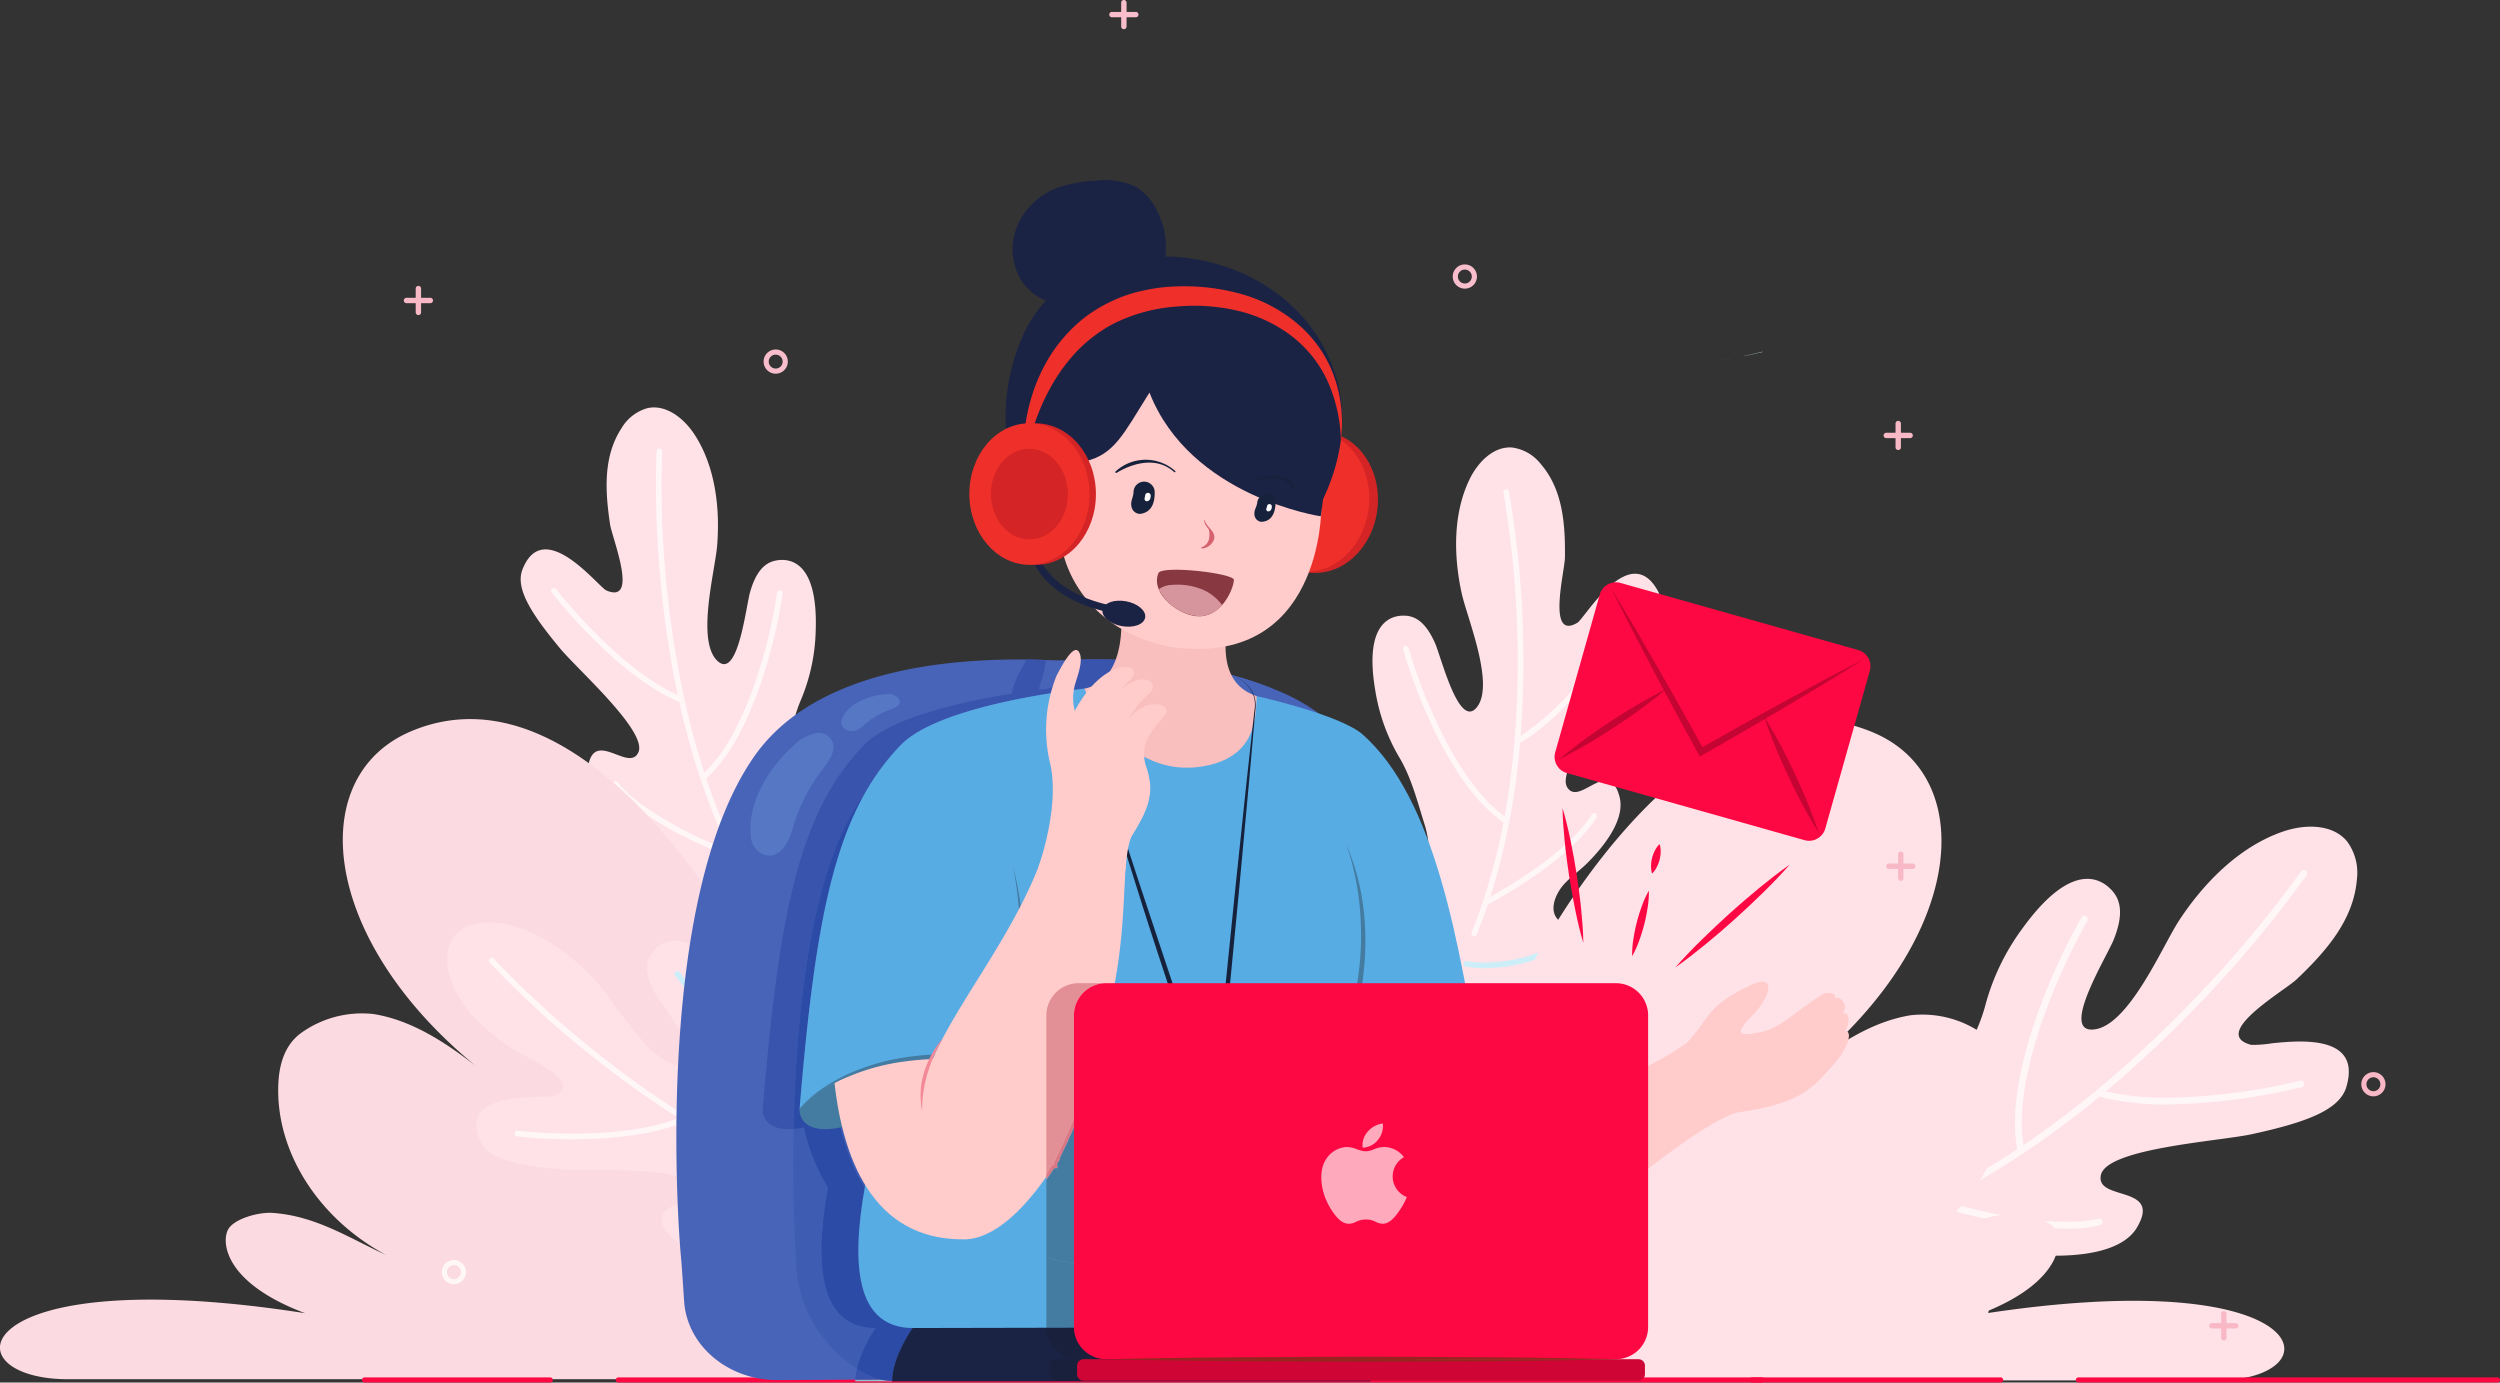 <svg xmlns="http://www.w3.org/2000/svg" width="335.637" height="185.615" viewBox="0 0 335.637 185.615">
  <rect x="0" y="0" width="335.637" height="185.615" fill="#333333" stroke="none"/>
  <g id="get_quote_image" transform="translate(0 0)">
    <g id="g12">
      <g id="g126" transform="translate(0 0)">
        <g id="Group_30940" data-name="Group 30940">
          <path id="path136" d="M483.077-243.555c3.353-2.343,6.827-4.819,8.756-8.426,1.788-3.342,3.99-6.933,4.938-10.6a30.686,30.686,0,0,1,4.907-10.183c6.946-9.649,10.921-6.552,12.2-5.04,1.258,1.485,1.263,3.559.135,6.411-.906,2.294-7.073,12.2-2.945,12.126,4.776-.082,9.445-11.191,11.672-14.6,3.331-5.1,8.145-10,14.022-12,2.9-.983,6.553-1.036,8.533,1.3a7.075,7.075,0,0,1,1.339,5.181c-.452,5.5-4.277,9.751-8.09,13.379-1.594,1.517-11.727,7.331-6.086,8.794a15.794,15.794,0,0,0,2.778-.212c4.384-.467,12.021-.935,9.98,5.885-.947,3.163-5.65,4.782-12.664,6.313-4.381.958-19.448,1.873-20.274,5.468s8.318,1.261,4.813,7.1c-1.964,3.27-7.605,3.784-11.263,3.746-1.741-.017-3.473-.381-5.21-.286-2.062.113-5.028,1.271-4.612,3.839.182,1.122,1.083,2.034,1.227,3.162a3.231,3.231,0,0,1-1.5,2.929,7.492,7.492,0,0,1-3.255,1.076c-7.326,1.029-14.82-1.552-20.9-5.769s-10.917-9.969-15.357-15.885l26.853-3.7" transform="translate(-230.216 397.493)" fill="#fee2e8"/>
          <path id="path138" d="M533.044-233.572q.482-.781.9-1.585,2.106-1.259,4.135-2.605.028.151.058.3a.455.455,0,0,0,.445.364.456.456,0,0,0,.091-.009.455.455,0,0,0,.355-.537c-.045-.22-.086-.445-.122-.671,3.446-2.325,6.713-4.8,9.776-7.333a.449.449,0,0,0-.121.2.455.455,0,0,0,.314.561l.232.064a119.183,119.183,0,0,1-16.066,11.248m16.93-11.966q-.431-.1-.85-.222a.45.45,0,0,0-.124-.017.456.456,0,0,0-.262.083c3.74-3.093,7.174-6.262,10.251-9.32a160.355,160.355,0,0,0,16.91-19.658c.173-.244.259-.37.259-.37a.455.455,0,0,1,.376-.2.454.454,0,0,1,.257.079.455.455,0,0,1,.117.632A154.745,154.745,0,0,1,561.5-256.251a156.551,156.551,0,0,1-11.522,10.714" transform="translate(-267.256 392.06)" fill="#fff6f8"/>
          <path id="path140" d="M572.668-217.475a35.567,35.567,0,0,1-9.125-1.04l-.232-.064a.455.455,0,0,1-.314-.561.449.449,0,0,1,.121-.2.584.584,0,0,1,.055-.045.456.456,0,0,1,.262-.083.449.449,0,0,1,.124.017q.419.118.85.222a35.942,35.942,0,0,0,8.261.848h.008a81.813,81.813,0,0,0,17.408-2.187c.26-.062.394-.1.394-.1a.467.467,0,0,1,.114-.014.454.454,0,0,1,.44.342.453.453,0,0,1-.327.553,82.85,82.85,0,0,1-18.037,2.314" transform="translate(-281.69 365.755)" fill="#fff6f8"/>
          <path id="path142" d="M542.99-231.4a.455.455,0,0,1-.445-.364q-.03-.149-.058-.3a19.64,19.64,0,0,1-.3-3.554c0-5,1.545-10.682,3.426-15.726a84.158,84.158,0,0,1,5.5-11.852h0a.453.453,0,0,1,.394-.228.458.458,0,0,1,.227.061.455.455,0,0,1,.167.621,83.335,83.335,0,0,0-5.431,11.716c-1.861,4.984-3.37,10.592-3.368,15.408a19.213,19.213,0,0,0,.221,3c.036.226.077.451.121.671a.455.455,0,0,1-.355.537.455.455,0,0,1-.091.009" transform="translate(-271.663 386.365)" fill="#fff6f8"/>
          <path id="path144" d="M541.635-185.149c-.467,0-.973-.01-1.516-.034a4.281,4.281,0,0,0-1.4-1c1.1.086,2.075.12,2.918.12a16.974,16.974,0,0,0,4.349-.418l.008,0h0a.46.46,0,0,1,.135-.021.455.455,0,0,1,.434.32.455.455,0,0,1-.3.57,17.185,17.185,0,0,1-4.627.463m-10.9-1.339q-1.8-.394-3.83-.938.347-.376.678-.76c2,.527,3.814.931,5.464,1.239a20.459,20.459,0,0,0-2.312.459" transform="translate(-264.297 350.087)" fill="#fff6f8"/>
          <path id="path146" d="M376.522-324.033c.557-3.353,1.1-6.854.084-10.1-.945-3-1.8-6.4-3.427-9.094a25.512,25.512,0,0,1-3.195-8.831c-1.694-9.733,2.455-10.294,4.1-10.175,1.613.116,2.847,1.318,3.885,3.646.836,1.872,3.133,11.287,5.489,8.8,2.727-2.885-1.157-12.113-1.887-15.416-1.092-4.942-1.208-10.65,1.024-15.3,1.1-2.292,3.193-4.493,5.728-4.315a5.88,5.88,0,0,1,3.855,2.216c3,3.463,3.3,8.205,3.244,12.578-.026,1.828-2.461,11.224,1.685,8.725.99-.6,7.011-11.095,10.783-4.279,1.328,2.4-.444,6.134-3.61,11.19-1.977,3.157-10.189,12.636-8.535,15.217.717,1.117,1.86.477,3.042-.162,1.547-.837,3.16-1.675,3.97,1.428.8,3.066-2.171,6.715-4.32,8.866-1.022,1.023-2.245,1.84-3.2,2.927-1.131,1.29-2.167,3.724-.4,4.969.773.543,1.837.539,2.591,1.108a2.687,2.687,0,0,1,.869,2.593,6.233,6.233,0,0,1-1.253,2.559c-3.646,4.948-9.533,7.9-15.569,9.057s-12.264.689-18.358-.112l13.407-18.1" transform="translate(-185.323 444.898)" fill="#fee2e8"/>
          <path id="path148" d="M401.617-313.98a.385.385,0,0,1-.142-.028.378.378,0,0,1-.207-.493q.824-2.025,1.517-4.1a.379.379,0,0,0,.032.284.378.378,0,0,0,.332.2.369.369,0,0,0,.18-.046l.13-.071q-.685,2.028-1.492,4.018a.377.377,0,0,1-.35.235m1.179-4.651a82.5,82.5,0,0,0,2.76-10.639c.07.048.142.095.213.14a.375.375,0,0,0,.2.061.379.379,0,0,0,.318-.173.377.377,0,0,0-.112-.522c-.157-.1-.314-.208-.469-.318.622-3.4,1.049-6.779,1.326-10.068a.381.381,0,0,0,.05.19.378.378,0,0,0,.328.19.379.379,0,0,0,.188-.05l.173-.1a94.165,94.165,0,0,1-3.968,20.633q-.411.23-.839.463a.375.375,0,0,0-.171.195m4.244-21.578c.305-3.635.427-7.156.427-10.464a134.187,134.187,0,0,0-1.838-22.434c-.052-.291-.081-.438-.081-.439a.378.378,0,0,1,.3-.444.371.371,0,0,1,.073-.007.378.378,0,0,1,.37.305,131.541,131.541,0,0,1,1.934,23.019c0,3.112-.107,6.414-.372,9.822q-.311.2-.625.376a.378.378,0,0,0-.185.266" transform="translate(-203.705 439.677)" fill="#fff6f8"/>
          <path id="path150" d="M412.811-324.275a.377.377,0,0,1-.328-.19.38.38,0,0,1-.05-.19.42.42,0,0,1,0-.059.378.378,0,0,1,.185-.267q.314-.18.625-.376a38,38,0,0,0,8.722-8.289,72.992,72.992,0,0,0,5.261-7.5c.206-.34.313-.527.314-.527a.377.377,0,0,1,.327-.189.374.374,0,0,1,.189.05.378.378,0,0,1,.139.516,70.882,70.882,0,0,1-4.553,6.731c-2.742,3.6-6.455,7.77-10.476,10.138l-.173.1a.38.38,0,0,1-.188.05" transform="translate(-209.102 424.183)" fill="#fff6f8"/>
          <path id="path152" d="M397.43-309.48a.375.375,0,0,1-.2-.061c-.071-.046-.142-.093-.213-.14-3.579-2.414-6.55-6.9-8.839-11.425a70.218,70.218,0,0,1-4.64-11.785h0a.378.378,0,0,1,.262-.466.374.374,0,0,1,.1-.014.378.378,0,0,1,.364.276,69.554,69.554,0,0,0,4.587,11.647c2.193,4.348,5.046,8.634,8.317,10.954.155.11.312.216.47.318a.377.377,0,0,1,.112.522.379.379,0,0,1-.318.173" transform="translate(-195.161 420.088)" fill="#fff6f8"/>
          <path id="path154" d="M404.574-277.635a.378.378,0,0,1-.332-.2.379.379,0,0,1-.032-.284.349.349,0,0,1,.012-.034.376.376,0,0,1,.171-.195q.428-.233.839-.463c10.83-6.054,13.467-10.79,13.59-11.019l0-.008h0a.376.376,0,0,1,.336-.206.384.384,0,0,1,.172.041.379.379,0,0,1,.164.509c-.038.076-2.716,5.24-14.615,11.738l-.13.071a.369.369,0,0,1-.18.046" transform="translate(-205.13 399.197)" fill="#fff6f8"/>
          <path id="path156" d="M402.117-251.792a17.951,17.951,0,0,1-2.613-.189.378.378,0,0,1-.319-.429.378.378,0,0,1,.374-.323.377.377,0,0,1,.055,0,17.175,17.175,0,0,0,2.5.181h.012a20.9,20.9,0,0,0,7.181-1.352q-.282.505-.545.993a21.385,21.385,0,0,1-6.647,1.114" transform="translate(-202.712 381.771)" fill="#cceef9"/>
          <path id="path158" d="M398.711-274.032c1.35-6.3,24.272-48.908,48.981-38.4,14.676,6.243,12.037,29.232-10.888,46.6,4.5-3.584,9.7-7.649,15.836-8.653a14.01,14.01,0,0,1,9.86,2.6c2.211,1.681,2.861,4.337,2.963,6.814.371,9.007-5.331,18.026-14.5,22.94,5.07-2.334,9.464-5.255,15.251-5.664,1.88-.133,5.068.754,5.937,2.133.948,1.5.882,7.128-10.281,11.331,45.5-7.108,48.152,8.867,31.8,8.867H385.582l13.13-48.573" transform="translate(-196.155 410.792)" fill="#fee2e8"/>
          <path id="path160" d="M191.637-336.45c-1-3.249-2.009-6.645-1.431-9.994.536-3.1.928-6.581,2.183-9.47a25.5,25.5,0,0,0,1.988-9.179c.38-9.871-3.806-9.873-5.417-9.537-1.583.331-2.646,1.687-3.365,4.132-.578,1.966-1.6,11.605-4.266,9.449-3.088-2.5-.469-12.158-.187-15.53.423-5.043-.224-10.715-3.056-15.025-1.4-2.124-3.764-4.026-6.252-3.511a5.876,5.876,0,0,0-3.525,2.71c-2.513,3.833-2.18,8.573-1.536,12.9.269,1.808,3.937,10.795-.506,8.87-1.061-.459-8.428-10.06-11.257-2.8-1,2.556,1.258,6.019,5.071,10.608,2.381,2.865,11.783,11.165,10.489,13.942-.559,1.2-1.772.724-3.025.249-1.648-.625-3.366-1.25-3.756,1.941-.384,3.146,3.049,6.365,5.465,8.21,1.15.878,2.47,1.524,3.559,2.475,1.293,1.128,2.645,3.4,1.06,4.871-.693.642-1.748.78-2.419,1.444a2.686,2.686,0,0,0-.515,2.685,6.216,6.216,0,0,0,1.584,2.37c4.274,4.418,10.5,6.556,16.638,6.9s12.246-.953,18.178-2.561l-15.7-16.146" transform="translate(-84.869 449.9)" fill="#fee2e8"/>
          <path id="path162" d="M198.257-333.708a97.673,97.673,0,0,1-5.286-16.8l.185.077a.374.374,0,0,0,.143.028.378.378,0,0,0,.349-.235.374.374,0,0,0,.023-.206c.714,3.226,1.589,6.524,2.66,9.811q-.209.2-.423.377a.378.378,0,0,0-.042.533.377.377,0,0,0,.288.133.377.377,0,0,0,.245-.09l.191-.167c.619,1.847,1.3,3.69,2.053,5.513-.132.34-.26.682-.387,1.029m-4.594-17.174a.377.377,0,0,0-.222-.251q-.335-.137-.67-.289a138.692,138.692,0,0,1-2.934-28.231c0-2.856.1-4.518.1-4.525a.377.377,0,0,1,.376-.355h.023a.378.378,0,0,1,.354.4s-.006.1-.015.3-.022.492-.035.875c-.026.766-.05,1.888-.05,3.307a137.448,137.448,0,0,0,3.071,28.77" transform="translate(-101.775 444.757)" fill="#fff6f8"/>
          <path id="path164" d="M180.181-332.992a.374.374,0,0,1-.143-.028l-.185-.077c-4.3-1.811-8.536-5.448-11.734-8.651a70.614,70.614,0,0,1-5.41-6.063.377.377,0,0,1,.068-.53.374.374,0,0,1,.231-.079.375.375,0,0,1,.3.147s.132.171.382.48.619.758,1.087,1.306c.936,1.1,2.275,2.6,3.878,4.2,3.033,3.044,7.026,6.468,11,8.272q.336.152.67.289a.377.377,0,0,1,.222.251c0,.012.006.023.008.036a.373.373,0,0,1-.023.206.378.378,0,0,1-.349.235" transform="translate(-88.657 427.345)" fill="#fff6f8"/>
          <path id="path166" d="M201.683-322.252a.377.377,0,0,1-.288-.133.378.378,0,0,1,.042-.533q.213-.181.423-.377c2.932-2.736,5.188-7.364,6.782-11.965a69.492,69.492,0,0,0,2.992-12.155h0a.377.377,0,0,1,.374-.325.346.346,0,0,1,.053,0,.378.378,0,0,1,.322.427,70.261,70.261,0,0,1-3.026,12.3c-1.665,4.785-4.012,9.633-7.236,12.5l-.191.167a.377.377,0,0,1-.245.09" transform="translate(-107.304 427.017)" fill="#fff6f8"/>
          <path id="path168" d="M191.911-289.171a52.164,52.164,0,0,1-8.673-4.614,62.209,62.209,0,0,0-4.5-4.326.381.381,0,0,1,.1-.1.375.375,0,0,1,.215-.067.377.377,0,0,1,.311.162l.006.008.026.035c.024.032.063.081.117.146.108.131.28.328.526.581a20.688,20.688,0,0,0,2.478,2.123,47.832,47.832,0,0,0,9.629,5.33c-.077.24-.153.483-.229.724" transform="translate(-96.421 403.17)" fill="#fff6f8"/>
          <path id="path170" d="M123.9-274.34c-1.349-6.3-24.271-48.907-48.98-38.4-14.677,6.243-12.038,29.232,10.888,46.6-4.5-3.586-9.7-7.649-15.836-8.654a14.007,14.007,0,0,0-9.861,2.605c-2.21,1.681-2.861,4.336-2.963,6.813-.371,9.008,5.331,18.026,14.5,22.94-5.07-2.333-9.464-5.255-15.251-5.664-1.88-.134-5.067.753-5.938,2.132-.947,1.5-.881,7.129,10.281,11.332-45.5-7.108-48.152,8.865-31.8,8.865H137.028L123.9-274.34" transform="translate(-19.781 410.94)" fill="#fcdae1"/>
          <path id="path172" d="M192.23-232.62c-3.02-1.559-6.154-3.213-8.142-5.97-1.841-2.553-4.053-5.267-5.239-8.184a25.48,25.48,0,0,0-5.167-7.842c-6.787-7.177-9.718-4.188-10.605-2.8-.871,1.362-.646,3.07.6,5.294,1,1.789,7.174,9.262,3.768,9.66-3.943.461-9.017-8.171-11.227-10.732-3.308-3.83-7.814-7.336-12.874-8.328-2.495-.489-5.51-.128-6.883,2.011a5.883,5.883,0,0,0-.53,4.415c.98,4.476,4.6,7.556,8.143,10.121,1.48,1.074,10.467,4.739,5.984,6.568-1.071.437-13.085-1.016-9.878,6.083,1.13,2.5,5.181,3.312,11.127,3.8,3.713.3,16.221-.61,17.3,2.259s-6.71,1.959-3.179,6.378c1.979,2.475,6.681,2.274,9.69,1.839,1.431-.207,2.817-.7,4.259-.813,1.71-.134,4.281.491,4.222,2.651-.026.944-.666,1.8-.661,2.739a2.686,2.686,0,0,0,1.558,2.247,6.226,6.226,0,0,0,2.8.525c6.147.037,12.032-2.917,16.57-7.062s7.886-9.417,10.888-14.781l-22.522-.076" transform="translate(-75.69 385.54)" fill="#fee2e8"/>
          <path id="path174" d="M171.725-231.183c-3.8-2.415-7.275-4.933-10.357-7.346a128.688,128.688,0,0,1-14.715-13.344.378.378,0,0,1,.027-.534.375.375,0,0,1,.253-.1.378.378,0,0,1,.28.124s.085.094.255.276.423.45.755.795c.664.689,1.645,1.683,2.908,2.9a141.262,141.262,0,0,0,10.7,9.287c2.958,2.318,6.285,4.731,9.9,7.054q-.008.447-.014.888" transform="translate(-80.906 381.098)" fill="#fff6f8"/>
          <path id="path176" d="M160.975-208a69.975,69.975,0,0,1-7.452-.379.379.379,0,0,1-.331-.42.379.379,0,0,1,.375-.333l.045,0s.193.023.554.058.886.082,1.544.129c1.315.093,3.158.187,5.265.187h.037c4.3,0,9.686-.4,13.908-1.955q0,.406-.008.805c-4.342,1.533-9.675,1.9-13.937,1.906" transform="translate(-84.105 360.947)" fill="#fff6f8"/>
          <path id="path178" d="M195.952-246.838c-.443-.628-.846-1.174-1.193-1.623h0a.377.377,0,0,1,.069-.53.374.374,0,0,1,.23-.079.377.377,0,0,1,.3.147c.22.286.463.61.723.967-.044.372-.087.746-.128,1.117" transform="translate(-104.11 379.442)" fill="#cceef9"/>
          <path id="path242" d="M471.921-409.053l-.014-.01.009-.013,2.474-.573h0l.024.016-.015.025-2.479.556" transform="translate(-237.778 456.867)" fill="#d9f3fb"/>
          <path id="path244" d="M465.856-407.715l1.262-.172h0l0,0,0,.006-1.263.162" transform="translate(-234.861 456.018)" fill="#d9f3fb"/>
          <path id="path252" d="M558.3-143.033h56.26a.345.345,0,0,0,.345-.345.345.345,0,0,0-.345-.345H558.3a.345.345,0,0,0-.345.345.345.345,0,0,0,.345.345" transform="translate(-279.265 328.648)" fill="#fe0843"/>
          <path id="path254" d="M473.716-143.033h33.362a.345.345,0,0,0,.345-.345.345.345,0,0,0-.345-.345H473.716a.345.345,0,0,0-.345.345.345.345,0,0,0,.345.345" transform="translate(-238.484 328.648)" fill="#fe0843"/>
          <path id="path256" d="M179.759-143.033H333.315a.345.345,0,0,0,.345-.345.345.345,0,0,0-.345-.345H179.759a.345.345,0,0,0-.345.345.345.345,0,0,0,.345.345" transform="translate(-96.75 328.648)" fill="#fe0843"/>
          <path id="path258" d="M113.962-143.033H138.9a.345.345,0,0,0,.345-.345.345.345,0,0,0-.345-.345H113.962a.345.345,0,0,0-.345.345.345.345,0,0,0,.345.345" transform="translate(-65.025 328.648)" fill="#fe0843"/>
          <path id="path260" d="M310.93-499.234h-1.237v-1.237a.361.361,0,0,0-.362-.361.361.361,0,0,0-.362.361v1.237h-1.237a.362.362,0,0,0-.362.362.362.362,0,0,0,.362.362h1.237v1.237a.362.362,0,0,0,.362.362.362.362,0,0,0,.362-.362v-1.237h1.237a.362.362,0,0,0,.362-.362.362.362,0,0,0-.362-.362" transform="translate(-158.445 500.832)" fill="#f8becc"/>
          <path id="path262" d="M512.346-278.441h-1.237v-1.237a.361.361,0,0,0-.361-.362.362.362,0,0,0-.362.362v1.237h-1.237a.362.362,0,0,0-.362.363.361.361,0,0,0,.362.361h1.237v1.237a.362.362,0,0,0,.362.361.361.361,0,0,0,.361-.361v-1.237h1.237a.362.362,0,0,0,.362-.361.363.363,0,0,0-.362-.363" transform="translate(-255.56 394.375)" fill="#f9b8c6"/>
          <path id="path264" d="M596.1-159.3H594.86v-1.237a.362.362,0,0,0-.362-.362.362.362,0,0,0-.362.362v1.237H592.9a.362.362,0,0,0-.362.361.362.362,0,0,0,.362.362h1.237v1.237a.362.362,0,0,0,.362.362.363.363,0,0,0,.362-.362v-1.237H596.1a.361.361,0,0,0,.361-.362.361.361,0,0,0-.361-.361" transform="translate(-295.941 336.928)" fill="#f9b8c6"/>
          <path id="path266" d="M128.027-425.116H126.79v-1.237a.362.362,0,0,0-.362-.362.362.362,0,0,0-.362.362v1.237H124.83a.361.361,0,0,0-.362.362.362.362,0,0,0,.362.362h1.237v1.237a.362.362,0,0,0,.362.362.362.362,0,0,0,.362-.362v-1.237h1.237a.362.362,0,0,0,.362-.362.361.361,0,0,0-.362-.362" transform="translate(-70.257 465.096)" fill="#f9b8c6"/>
          <path id="path268" d="M511.689-390.123h-1.237v-1.237a.362.362,0,0,0-.362-.362.362.362,0,0,0-.362.362v1.237h-1.237a.361.361,0,0,0-.362.362.362.362,0,0,0,.362.362h1.237v1.237a.362.362,0,0,0,.362.362.362.362,0,0,0,.362-.362V-389.4h1.237a.362.362,0,0,0,.362-.362.361.361,0,0,0-.362-.362" transform="translate(-255.244 448.223)" fill="#f9b8c6"/>
          <path id="path270" d="M399.321-430.649h-.345a.935.935,0,0,1-.934.934.936.936,0,0,1-.935-.934.936.936,0,0,1,.935-.934.935.935,0,0,1,.934.934h.69a1.624,1.624,0,0,0-1.625-1.625,1.625,1.625,0,0,0-1.625,1.625,1.625,1.625,0,0,0,1.625,1.625,1.624,1.624,0,0,0,1.625-1.625h-.345" transform="translate(-201.379 467.776)" fill="#f8becc"/>
          <path id="path272" d="M634.876-221.247h-.345a.937.937,0,0,1-.935.935.936.936,0,0,1-.934-.935.935.935,0,0,1,.934-.934.936.936,0,0,1,.935.934h.69a1.624,1.624,0,0,0-1.625-1.624,1.625,1.625,0,0,0-1.625,1.624,1.626,1.626,0,0,0,1.625,1.625,1.625,1.625,0,0,0,1.625-1.625h-.345" transform="translate(-314.955 366.81)" fill="#f9b8c6"/>
          <path id="path274" d="M220.652-408.6h-.345a.936.936,0,0,1-.934.934.936.936,0,0,1-.934-.934.935.935,0,0,1,.934-.934.935.935,0,0,1,.934.934H221a1.624,1.624,0,0,0-1.625-1.625,1.624,1.624,0,0,0-1.625,1.625,1.625,1.625,0,0,0,1.625,1.625A1.625,1.625,0,0,0,221-408.6h-.345" transform="translate(-115.232 457.145)" fill="#f8becc"/>
          <path id="path276" d="M137.233-172.54h-.345a.935.935,0,0,1-.934.934.935.935,0,0,1-.934-.934.935.935,0,0,1,.934-.934.935.935,0,0,1,.934.934h.69a1.625,1.625,0,0,0-1.625-1.625,1.625,1.625,0,0,0-1.625,1.625,1.625,1.625,0,0,0,1.625,1.625,1.624,1.624,0,0,0,1.625-1.625h-.345" transform="translate(-75.011 343.326)" fill="#fff6f8"/>
        </g>
      </g>
      <path id="path278" d="M297.591-262.251c-.007.3-.014.6-.021.891-.117,5.841-.435,10.191-.587,11.82l-.007.062a11.188,11.188,0,0,1-.255,1.54,17.744,17.744,0,0,1-4.1,7.553,21.266,21.266,0,0,1-9.4,6.138c-.145.048-.3.09-.476.131a22.538,22.538,0,0,1-3.183.5h-.014c-.939.1-2,.18-3.142.242-.78.041-1.6.083-2.444.11l-1.146.041H272.8c-2.085.062-4.35.083-6.711.083-6.249,0-13.181-.18-19.243-.387-.318-.014-.635-.014-.946,0-3.825.124-10.26.214-17.5.283h-.076c-1.9.021-3.846.041-5.821.048h-.035c-.1,0-.186,0-.276.007-.8.007-1.616.007-2.423.014h-.608c-3.528.021-7.077.041-10.453.055-6.628.021-12.117-4.6-12.532-10.529-.186-2.693-.331-5-.414-5.827-.559-5.779-3.369-48.49,9.825-67.381,5.62-8.037,15.936-11.344,25.933-12.49.608-.069,1.215-.131,1.816-.18a87.044,87.044,0,0,1,8.858-.324c.863.007,1.712.028,2.534.062.338.007.677.021,1.008.034.428.014.849.014,1.27,0,.7-.034,1.422-.062,2.168-.083a84.027,84.027,0,0,1,15.093.911,50.445,50.445,0,0,1,9.749,2.506c.518.193,1.029.394,1.533.615a26.361,26.361,0,0,1,11.613,8.948c6.131,8.776,8.8,22.7,9.853,35.676.235,2.858.387,5.675.483,8.382.034.932.055,1.844.076,2.748.055,2.776.055,5.406.021,7.8" transform="translate(-104.324 418.4)" fill="#4764b8"/>
      <path id="path280" d="M296.563-301.863c-6.629-11.336-21.747-12.467-31.512-11.874-9.764-.593-24.882.538-31.511,11.874-10.195,17.431-8.025,56.845-7.592,62.175a17.523,17.523,0,0,0,10.628,14.056c3.69,1.4,18.149-2.064,28.73-2.515,10.58.451,24.53,3.912,28.22,2.515a17.523,17.523,0,0,0,10.628-14.056c.434-5.33,2.6-44.744-7.591-62.175" transform="translate(-118.95 410.683)" fill="#3f5cb3"/>
      <path id="path282" d="M216.909-294.371a2.683,2.683,0,0,1-.949-.187,2.875,2.875,0,0,1-1.573-2.592c-.408-4.319,2.386-8.976,5.723-11.954a5.747,5.747,0,0,1,3.378-1.747,1.983,1.983,0,0,1,1.506.68c1.507,1.627-.776,3.859-1.693,5.2a24.96,24.96,0,0,0-3.32,7.047c-.41,1.393-1.292,3.552-3.072,3.552" transform="translate(-113.593 409.231)" fill="#5677c4"/>
      <path id="path284" d="M239.293-315.891a1.5,1.5,0,0,1-1-.4,1.119,1.119,0,0,1-.269-1.3c.629-1.694,2.881-2.816,5.075-3.2a5.727,5.727,0,0,1,.973-.093,1.605,1.605,0,0,1,1.607.758c.421.931-1.117,1.265-1.821,1.564a10.356,10.356,0,0,0-2.965,1.9,2.558,2.558,0,0,1-1.6.775" transform="translate(-124.963 414.069)" fill="#5677c4"/>
      <path id="path286" d="M305.814-142.938H241.519c0-.076.007-.152.007-.228h.608c.808-.007,1.623-.007,2.423-.014.09-.007.18-.007.276-.007h.021a9.021,9.021,0,0,0,1.608.169c0,.026,0,.052,0,.079h59.353" transform="translate(-126.694 328.389)" fill="#90c2cc"/>
      <path id="path288" d="M242.14-144.507h-.608a8.168,8.168,0,0,1,.213-1.461,14.585,14.585,0,0,0,2.581,1.287,3.653,3.653,0,0,0,.534.153h-.021c-.1,0-.186,0-.276.007-.8.007-1.616.007-2.423.014" transform="translate(-126.701 329.73)" fill="#3854ad"/>
      <path id="path290" d="M314.725-328.941l-.2-.032.2.032m-.247-.039-.177-.027.177.027m-.294-.045-.057-.008.057.008m-14.228-.82q1.052-.023,2.145-.023c-.728,0-1.444.008-2.145.023m2.155-.023h0" transform="translate(-154.87 418.4)" fill="#bdc7cb"/>
      <path id="path292" d="M220.981-266.8c-2.866,0-3.561-1.716-3.446-2.814l.007-.021c2.182-26.223,4.882-39.811,13.63-48.78,3.68-3.77,13.733-5.9,19.788-6.863a11.85,11.85,0,0,1,.856-2.5c.421-.8.808-1.505,1.174-2.071.863.007,1.712.028,2.534.062a10.429,10.429,0,0,1-.587,2.707c-.076.242-.145.463-.186.635a4.647,4.647,0,0,0-.138.643c.732-.1,1.153-.139,1.153-.139a4.848,4.848,0,0,0,.545-.138,9.692,9.692,0,0,1,3.086-2.52,7.423,7.423,0,0,0,.573-1.236l.24-.005c.7-.015,1.417-.023,2.145-.023h.01a82.087,82.087,0,0,1,12.016.835l.057.008.117.018.177.027.048.008.2.032.084.013a5.49,5.49,0,0,0,3.369,3.8,4.409,4.409,0,0,0-2.32-2.348,4.407,4.407,0,0,1,2.41,2.382c.124.048.249.1.38.145l-.006.064-15.5-.064-.564.912-1.539-1.382-.021-.021-.017-.015c.023-.041.048-.08.074-.12a4.138,4.138,0,0,1,1.4-1.291,4.155,4.155,0,0,0-1.439,1.267c-.026.037-.05.073-.073.111l-.278-.249-.028-.021-.214-.193s-.421.041-1.153.139q-.228.02-.5.061c-.7.09-1.595.214-2.631.38h-.007c-.173.021-.338.048-.518.083-6.055.967-16.108,3.093-19.788,6.863a31.33,31.33,0,0,0-4.992,6.748,20.288,20.288,0,0,0-1.4,2.091c-6.079,10.395-7.762,28.605-8.038,42.745-.245.021-.476.031-.7.031m58.206-58.074h-.258l-.027-.064.285.066" transform="translate(-115.124 418.4)" fill="#3854ad"/>
      <path id="path294" d="M238.759-216.085a9.03,9.03,0,0,1-1.608-.169,3.654,3.654,0,0,1-.534-.153,14.587,14.587,0,0,1-2.581-1.287v0a17.4,17.4,0,0,1,2.534-5.468c-7.754-.055-8.182-8.832-6.414-18.849a27.137,27.137,0,0,1-3.245-8.078,10.073,10.073,0,0,1-1.367.2h0c.276-14.14,1.958-32.35,8.038-42.745a20.266,20.266,0,0,1,1.4-2.091c-4.935,8.9-6.947,21.674-8.644,42.129a18.572,18.572,0,0,1,4.433-3.342l.048-.028c.067-.039.134-.076.2-.113h0c-.068.037-.135.074-.2.113.583,5.09,1.842,10.11,4.27,13.965-1.763,10.008-1.335,18.784,6.423,18.84h0s-2.669,3.693-2.753,7.079" transform="translate(-118.991 401.457)" fill="#2c4ba6"/>
      <path id="path296" d="M227.066-220.968c-.145,1.414,1.034,3.841,6.438,2.359s.969-10.357.969-10.357l-5.1,3.4-2.305,4.6" transform="translate(-119.72 369.749)" fill="#437ba1"/>
      <path id="path298" d="M255.008-244.566s-4.857-3.233-4.873-2.458c-.136,6.563-17.147,46.684-.531,46.8,10.779,1.306,57.2-.12,57.2-.12s-3.635-8.009-3.724-23.067c-.037-6.256-11.293-22.333-11.293-22.333l-36.775,1.173" transform="translate(-127.083 378.514)" fill="#58ace4"/>
      <path id="path300" d="M357.146-246.943S362.42-219.7,372.372-217.4c12.9,4.862,32.381-17.989,43.179-21.921,2.471-.9-3.493-11.6-6.579-9.383-6.471,4.648-16.025,7.277-27.2,14.121-.369-1.9-6.286-29.373-6.814-32.978-.749-5.12-17.815,20.616-17.815,20.616" transform="translate(-182.445 388.682)" fill="#ffcbcb"/>
      <path id="path302" d="M319.611-299.514s6.029,14.561-1.62,29.281c-3.764,9.169-4.181,16.906-1.582,30.518-18.923.159-49.592-8.36-49.592-8.36v-39.41l20.35-32.873,20.476.084,11.968,20.76" transform="translate(-138.892 413.815)" fill="#58ace4"/>
      <path id="path304" d="M345.266-320.359s11.264,2.5,14.261,5.176c9.624,8.586,12.911,27.459,15.969,46.541-4.056,2.377-22.074,6.41-28.179,5.341s1.4-48.412,1.4-48.412l-3.447-8.647" transform="translate(-176.551 413.815)" fill="#58ace4"/>
      <path id="path306" d="M364.449-282.037a31.289,31.289,0,0,1,2.486,10.239,37.736,37.736,0,0,1-.7,10.565,59.171,59.171,0,0,1-3.537,9.967,34.329,34.329,0,0,0-2.885,10.054,22.388,22.388,0,0,1,.734-5.227,50.871,50.871,0,0,1,1.657-5.022,64.341,64.341,0,0,0,3.358-9.916,39.362,39.362,0,0,0,.847-10.385,36.315,36.315,0,0,0-.61-5.2,33.487,33.487,0,0,0-1.349-5.075" transform="translate(-183.73 395.338)" fill="#437ba1"/>
      <path id="path308" d="M253.817-156.641s-2.71,3.751-2.755,7.157h64.293l-4.343-7.277-57.2.12" transform="translate(-131.295 334.935)" fill="#1b2344"/>
      <path id="path310" d="M399.364-203.537c-1.141,1.161-2.33,2.168-3.426,3.258a17.8,17.8,0,0,0-1.554,1.682,6.139,6.139,0,0,0-1.134,2,3.68,3.68,0,0,1,.513-2.409,8.039,8.039,0,0,1,1.511-1.955,11.881,11.881,0,0,1,1.909-1.511,9.576,9.576,0,0,1,2.181-1.069" transform="translate(-199.83 357.488)" fill="#f38897"/>
      <path id="path312" d="M447.937-234.351c7.991-6.766,4.915-7.9,12.351-11.455,3.75-1.779,2.713,1.63.258,4.1s-1.712,2.756,1.071,2.195,4.357-2.475,8.348-5.1c.6-.393,2.176-.149,1.654.516.8-.325,1.955.853,1.095,2.028.722-.238,1.2.936.351,2.406,1.01-.106.536,2.207-1.67,4.592-2.638,2.915-4.172,5.335-14.015,6.463-1.507.659-5.616-.559-6.171-.2-7.413,6.251-5.047-4.032-3.272-5.535" transform="translate(-225.344 378.107)" fill="#ffcbcb"/>
      <path id="path322" d="M236.547-264.139s-7.852,43.731,16.322,43.819c4.2.179,8.8-4.178,12.885-10.784l-3.5-5.039-9.684-11.836-16.025-16.16" transform="translate(-123.71 386.708)" fill="#ffcbcb"/>
      <path id="path324" d="M277.959-310.928s-3,5.53-6.842,12.414c-.186.324-.366.642-.552.974v.007c-6.124,10.916-14.092,24.635-15.784,25.243a32.121,32.121,0,0,0-9.349-.759l-.09.007c-.152.007-.3.021-.449.034l-.117.007a33.387,33.387,0,0,0-12.766,3.5l-.048.021c-.138.076-.269.145-.4.221l-.048.028a18.572,18.572,0,0,0-4.433,3.342c2.182-26.286,4.881-39.894,13.636-48.877,3.68-3.77,13.733-5.9,19.788-6.863.18-.035.345-.062.518-.083h.007c1.036-.166,1.933-.29,2.631-.38q.269-.041.5-.061c.732-.1,1.153-.139,1.153-.139l.214.193.028.021.331.3.021.021,7.457,6.7.38.345,4.219,3.791" transform="translate(-119.732 414.747)" fill="#58ace4"/>
      <path id="path326" d="M227.079-243.676a14.872,14.872,0,0,1,2.988-2.669,23.013,23.013,0,0,1,3.5-1.993,29.453,29.453,0,0,1,7.724-2.252,38.664,38.664,0,0,1,8.049-.34,51.471,51.471,0,0,1,7.98,1.073l-.409.32c.158-4.451.143-8.917.033-13.373-.06-2.227-.16-4.456-.345-6.677a57.926,57.926,0,0,0-.844-6.635,50.1,50.1,0,0,1,1.166,6.6c.264,2.223.412,4.456.536,6.689s.175,4.471.191,6.707,0,4.47-.057,6.711l-.011.4-.4-.082a55.365,55.365,0,0,0-7.877-1.1,40.832,40.832,0,0,0-7.933.245,29.051,29.051,0,0,0-7.661,2.03,19.569,19.569,0,0,0-6.623,4.343" transform="translate(-119.732 392.534)" fill="#437ba1"/>
      <path id="path328" d="M305.753-343.57s1.37,9.754-4.853,11.02c2.611,5.579,7.95,11.555,15.53,10.486s7.491-6.583,7.61-9.486c-3.03-1.023-4.848-3.611-3.947-9.546a62.291,62.291,0,0,1-14.34-2.473" transform="translate(-155.326 425.006)" fill="#f9bebe"/>
      <path id="path330" d="M361.882-378.427c-.65,5.206-4.759,8.979-9.18,8.428s-7.476-5.219-6.827-10.426,4.759-8.979,9.18-8.428,7.476,5.22,6.827,10.426" transform="translate(-176.969 446.866)" fill="#d52425"/>
      <path id="path332" d="M359.616-378.709c-.65,5.206-4.759,8.98-9.18,8.428s-7.476-5.219-6.826-10.425,4.759-8.98,9.179-8.428,7.476,5.219,6.827,10.425" transform="translate(-175.876 447.001)" fill="#ef302a"/>
      <path id="path334" d="M321.845-399.389c3.226-5.4,4.813-12,3.219-18.087-3.34-12.748-17.586-19.35-29.869-15.969a24.411,24.411,0,0,0-5.354,2.186q-1.02.565-1.989,1.219c-4.466,3.016-6.594,9.189-7.2,14.327-.789,6.725,1.3,16.946,8.053,20.249" transform="translate(-145.488 468.764)" fill="#1b2344"/>
      <path id="path336" d="M324.906-389.113s.247,21.775-20.446,18.677c-10.85-2.186-15.6-11.067-14.551-18.116-2.686-.775-5.209-8.933-5.209-8.933l5.52-7.687s3.206-5.41,4.217-5.293l11.283,1.311,19.186,20.042" transform="translate(-147.514 457.262)" fill="#ffcbcb"/>
      <path id="path338" d="M324.106-394.78s-17.509-2.591-22.993-16.612c-3.557,5.678-4.71,8.275-8.609,9.227-1.832-3.632-8.958.536-3.37,5.943-9.066-1.767-5.049-16.511-5.049-16.511l5.214-9.82,15.5-1.958s10.248-1.243,12.853,3.878,6.311,9.246,7.186,12.813c.777,3.171-.736,13.039-.736,13.039" transform="translate(-146.79 464.097)" fill="#1b2344"/>
      <path id="path340" d="M331.668-366.062c.19.992,1.527,1.481,1.275,2.6a1.888,1.888,0,0,1-1.625,1.248.085.085,0,0,1-.05-.159q1.324-.513.98-2.388a4.361,4.361,0,0,1-.443-.6,1.336,1.336,0,0,1-.195-.688l.059-.01" transform="translate(-169.945 435.851)" fill="#d5616e"/>
      <path id="path342" d="M345.54-376.889c1.505-.983,4.721-.924,5.185,1.231.03.137-.166.154-.219.051-.984-1.885-3.159-1.765-4.916-1.187l-.05-.1" transform="translate(-176.849 441.367)" fill="#16223c"/>
      <path id="path344" d="M316.844-379.976c-2.261-2.064-5.391-1.322-7.744.1-.1.059-.223-.09-.145-.176a5.966,5.966,0,0,1,8.026-.07c.077.082-.051.225-.137.147" transform="translate(-159.197 443.362)" fill="#16223c"/>
      <path id="path350" d="M347.832-371.446c-.068,1.251-.5,2.365-1.869,2.453a1.027,1.027,0,0,1-.944-.808c-.153-.74.273-1.1.355-1.786a1.232,1.232,0,0,1,2.458.141" transform="translate(-176.582 439.052)" fill="#16223c"/>
      <path id="path352" d="M348.819-369.792c-.018.329-.132.621-.491.643a.27.27,0,0,1-.248-.211c-.039-.194.073-.289.094-.468a.323.323,0,0,1,.645.036" transform="translate(-178.07 437.808)" fill="#fff"/>
      <path id="path354" d="M316.207-374.639c.039,1.446-.36,2.768-1.922,3a1.183,1.183,0,0,1-1.161-.841c-.244-.836.211-1.294.242-2.088a1.422,1.422,0,0,1,2.841-.068" transform="translate(-161.185 440.632)" fill="#16223c"/>
      <path id="path356" d="M317.334-372.718c.01.379-.094.726-.5.786a.311.311,0,0,1-.305-.22c-.064-.219.055-.34.064-.548a.373.373,0,0,1,.745-.017" transform="translate(-162.85 439.23)" fill="#fff"/>
      <path id="path358" d="M330.051-351.767c.038.882-1.364,4.751-4.524,4.894-2.65.12-6.792-3.019-5.586-5.832.679-1.028,10.071.055,10.11.938" transform="translate(-164.403 429.612)" fill="#873840"/>
      <path id="path360" d="M320.208-348.624a3.135,3.135,0,0,1,1.8-.592,8.842,8.842,0,0,1,4.243.7,6.41,6.41,0,0,1,2.452,2A4.161,4.161,0,0,1,325.759-345a6.587,6.587,0,0,1-5.551-3.625" transform="translate(-164.635 427.738)" fill="#d6959d"/>
      <path id="path362" d="M285.315-402.938a22.71,22.71,0,0,1,.844-8.449,22.079,22.079,0,0,1,1.573-4.047,20.129,20.129,0,0,1,2.365-3.712,20.147,20.147,0,0,1,3.151-3.152,19.723,19.723,0,0,1,3.83-2.324,18.774,18.774,0,0,1,4.23-1.409,22.891,22.891,0,0,1,4.373-.546,28.5,28.5,0,0,1,8.659,1,20.073,20.073,0,0,1,7.711,4.086,17.345,17.345,0,0,1,2.921,3.255,17.124,17.124,0,0,1,1.948,3.869,18.643,18.643,0,0,1,.864,8.386,20.443,20.443,0,0,0-1.836-7.988,16.242,16.242,0,0,0-5.018-6.135,19.215,19.215,0,0,0-7.174-3.247,25.272,25.272,0,0,0-7.923-.533,22.4,22.4,0,0,0-7.578,1.84,16.887,16.887,0,0,0-3.343,1.936,19.008,19.008,0,0,0-2.9,2.591,24.162,24.162,0,0,0-2.4,3.139,30.008,30.008,0,0,0-1.9,3.547,34.035,34.035,0,0,0-2.394,7.888" transform="translate(-147.764 465.032)" fill="#ef302a"/>
      <path id="path364" d="M285.268-365.98a6.147,6.147,0,0,0-.033.7,10.809,10.809,0,0,0,2.024,6.22c1.787,2.494,5.124,4.881,11.145,5.776l.142-.946c-5.835-.876-8.879-3.126-10.509-5.388a9.853,9.853,0,0,1-1.844-5.662c0-.191.007-.34.013-.44l.009-.11,0-.026v0l-.949-.119" transform="translate(-147.772 435.812)" fill="#1b2344"/>
      <path id="path366" d="M311.331-342.817c-.173.918-1.593,1.422-3.172,1.123s-2.718-1.283-2.546-2.2,1.594-1.421,3.172-1.124,2.719,1.284,2.546,2.2" transform="translate(-157.59 425.746)" fill="#1b2344"/>
      <path id="path368" d="M288.89-381.643c.039,5.247-3.539,9.527-7.993,9.56s-8.1-4.192-8.136-9.438,3.539-9.527,7.993-9.56,8.1,4.192,8.136,9.438" transform="translate(-141.757 447.915)" fill="#d52425"/>
      <path id="path370" d="M287.222-381.651c.039,5.246-3.539,9.526-7.993,9.56s-8.1-4.193-8.136-9.439,3.539-9.527,7.993-9.56,8.1,4.192,8.136,9.439" transform="translate(-140.953 447.919)" fill="#ef302a"/>
      <path id="path372" d="M287.023-378.452c.026,3.362-2.267,6.1-5.122,6.126s-5.188-2.687-5.214-6.048,2.268-6.1,5.122-6.126,5.188,2.686,5.213,6.048" transform="translate(-143.651 444.742)" fill="#d52425"/>
      <path id="path374" d="M302.62-442.721a10.7,10.7,0,0,0-1.35-8.051,7.1,7.1,0,0,0-2.365-2.408,9.654,9.654,0,0,0-5.521-.839,17.213,17.213,0,0,0-5.043.934,9.579,9.579,0,0,0-5.334,4.941,8.106,8.106,0,0,0,.278,7.188,7.035,7.035,0,0,0,6.156,3.543" transform="translate(-146.357 478.287)" fill="#1b2344"/>
      <path id="path376" d="M303.036-324.627a4.137,4.137,0,0,0-1.4,1.291,3.035,3.035,0,0,0-.435,1.827,20.681,20.681,0,0,0,.858,3.743c.691,2.477,1.456,4.933,2.225,7.388,1.524,4.913,3.117,9.806,4.73,14.692l4.869,14.648,4.958,14.619-.668.077,3.046-30,1.578-14.992.824-7.492.206-1.873a4.511,4.511,0,0,0-.035-1.85,4.291,4.291,0,0,0-2.435-2.692,4.331,4.331,0,0,1,2.515,2.669,4.626,4.626,0,0,1,.079,1.887l-.164,1.878-.659,7.509-1.387,15.01-2.884,30.009-.155,1.608-.513-1.531-4.9-14.642c-1.61-4.888-3.237-9.772-4.781-14.683s-3.086-9.821-4.551-14.757c-.715-2.472-1.427-4.947-2.065-7.442a20.68,20.68,0,0,1-.775-3.786,3.093,3.093,0,0,1,.487-1.855,4.155,4.155,0,0,1,1.439-1.267" transform="translate(-155.426 416.167)" fill="#16223c"/>
      <path id="path378" d="M276.735-243.467a85.117,85.117,0,0,0,7.083-19.747c2.247-10.129,1.906-14.393,2.517-22.908,0,0-8.519-9.436-10.392-1.789-3.256,13.3-15.205,25.367-16.942,34.395-2.339,12.153,17.745,10.509,17.745,10.509l-.011-.46" transform="translate(-135.031 399.611)" fill="#ffcbcb"/>
      <path id="path380" d="M301.063-323a13.3,13.3,0,0,1,2.82-3.435c1.612-1.554-.989-3.223-3.908-.435.56-.77,1.463-1.353,1.71-1.93,1.175-1.714-3.784-2.747-7.792,4.654a6.726,6.726,0,0,1,.037-3.546c.259-.985,1.246-3.368.487-4.414-.73-1.007-2.256,1.877-2.975,3.251a19.364,19.364,0,0,0-.842,11.836c1.314,5.826-1.575,13.8-1.575,13.8l4.65.5,4.506.886s2.509-.521,2.517-1c.088-.82.244-3.522.943-4.652,2.352-3.8,2.962-5.881,1.839-9.176s1.35-5.4,2.553-6.931c1.067-1.354-2.348-2.689-4.971.6" transform="translate(-149.599 419.58)" fill="#ffcbcb"/>
      <path id="path390" d="M258.656-221.864a10.264,10.264,0,0,1,.26-5.178,12.287,12.287,0,0,1,1.012-2.416,11.788,11.788,0,0,1,1.491-2.134c-.41.765-.818,1.518-1.159,2.3a18.658,18.658,0,0,0-.889,2.386,17.459,17.459,0,0,0-.548,2.484,14.813,14.813,0,0,0-.168,2.559" transform="translate(-134.849 371.015)" fill="#f38897"/>
      <path id="path392" d="M291.059-165.358c0-.035,0-.07,0-.106v-9.3c1.182.269,2.419.543,3.7.819v8.479c0,.033,0,.066,0,.1l-3.7.008" transform="translate(-150.58 343.613)" fill="#437ba1"/>
      <path id="path394" d="M294.761-190.229c-1.284-.276-2.521-.55-3.7-.819v-10.463c.367-.516.716-1.031,1.047-1.536.131-.007.207-.014.207-.014l.228-.014-.021-.621.09-.131c.069-.111.145-.228.221-.345l.076-.131-.055-.083q1.013-2.061,1.91-4.153v18.311" transform="translate(-150.58 359.9)" fill="#437ba1"/>
      <path id="path396" d="M299.051-152.385h-3.662a4.33,4.33,0,0,1-4.328-4.224l3.7-.008a4.329,4.329,0,0,0,4.294,4.232h-.005" transform="translate(-150.581 334.865)" fill="#19203c"/>
      <path id="path398" d="M291.058-197.42v-.9c.238-.007.445-.015.619-.023q-.31.472-.619.922" transform="translate(-150.58 354.983)" fill="#e28f96"/>
      <path id="path400" d="M291.058-221.263V-241.6a4.329,4.329,0,0,1,4.33-4.329h3.7a4.329,4.329,0,0,0-4.329,4.329v13.82q-1.1,2.663-2.394,5.283l-.062.124.035.055c-.041.069-.09.138-.131.207l-.145.228-.021.055.007.283-.09.007-.117.007-.069.1-.1.147c-.174.008-.382.017-.619.023" transform="translate(-150.58 377.928)" fill="#e28f96"/>
      <path id="path402" d="M291.058-202.64v-.826q.311-.451.619-.922l.1-.147.069-.1.117-.007.09-.007-.007-.283.021-.055.145-.228c.041-.069.09-.138.131-.207l-.035-.055.062-.124q1.29-2.618,2.394-5.283v1.212q-.9,2.09-1.911,4.153l.055.083-.076.131c-.076.117-.152.235-.221.345l-.09.131.021.621-.228.014s-.076.007-.207.014c-.331.505-.68,1.02-1.047,1.536" transform="translate(-150.58 361.029)" fill="#da7986"/>
      <path id="path404" d="M296.454-145.553h-3.7a.873.873,0,0,1-.873-.873v-1.147a.872.872,0,0,1,.873-.873h3.7a.872.872,0,0,0-.873.873v1.147a.873.873,0,0,0,.873.873" transform="translate(-150.976 330.925)" fill="#19203c"/>
      <path id="path406" d="M304.251-148.445h0" transform="translate(-155.781 330.925)" fill="#19203c"/>
      <path id="path408" d="M370.967-195.448H302.538a4.33,4.33,0,0,1-4.329-4.33V-241.6a4.329,4.329,0,0,1,4.329-4.329h68.429a4.329,4.329,0,0,1,4.33,4.329v41.822a4.33,4.33,0,0,1-4.33,4.33" transform="translate(-154.027 377.928)" fill="#fe0843"/>
      <path id="path410" d="M374.394-145.553H299.9a.873.873,0,0,1-.873-.873v-1.147a.872.872,0,0,1,.873-.873h74.493a.872.872,0,0,1,.873.873v1.147a.873.873,0,0,1-.873.873" transform="translate(-154.423 330.925)" fill="#cf0535"/>
      <path id="path418" d="M438.948-148.455h-.86c.1,0,.206,0,.307-.01l.553.01" transform="translate(-221.149 330.935)" fill="#86a2ab"/>
      <path id="path420" d="M306.531-148.445h0" transform="translate(-158.021 330.925)" fill="#161a28"/>
      <path id="path422" d="M306.531-148.445h0" transform="translate(-158.021 330.925)" fill="#161a28"/>
      <path id="path424" d="M374.966-148.763H306.5c5.776-.141,11.551-.207,17.327-.262l17.332-.079,17.332.079,8.667.1,8.113.157c-.1.007-.2.01-.307.01" transform="translate(-158.026 331.243)" fill="#96251f"/>
      <path id="path426" d="M341.156-148.1l-17.332-.08c-5.778-.055-11.555-.121-17.332-.262h69.329l-8.666.168-8.666.1-17.332.079" transform="translate(-158.021 330.925)" fill="#96251f"/>
      <path id="path428" d="M427.675-273.246c-.444-1.474-.787-2.965-1.094-4.46s-.568-3-.811-4.5c-.223-1.509-.434-3.019-.585-4.539s-.278-3.044-.3-4.584c.445,1.475.788,2.965,1.1,4.46s.568,3,.809,4.5c.222,1.509.433,3.019.583,4.54s.278,3.044.3,4.583" transform="translate(-215.107 399.82)" fill="#fe0843"/>
      <path id="path430" d="M447.968-278.039a3.15,3.15,0,0,1-.137-1.09,4.417,4.417,0,0,1,.142-1.018,4.357,4.357,0,0,1,.362-.962,3.121,3.121,0,0,1,.645-.89,3.137,3.137,0,0,1,.139,1.09,4.38,4.38,0,0,1-.144,1.018,4.411,4.411,0,0,1-.365.961,3.143,3.143,0,0,1-.643.891" transform="translate(-226.168 395.319)" fill="#fe0843"/>
      <path id="path432" d="M442.921-261.116a13.1,13.1,0,0,1,.172-2.3,21.589,21.589,0,0,1,.451-2.227,21.247,21.247,0,0,1,.672-2.171,12.876,12.876,0,0,1,.954-2.1,13.013,13.013,0,0,1-.17,2.3,21.368,21.368,0,0,1-.452,2.227,21.636,21.636,0,0,1-.674,2.17,12.979,12.979,0,0,1-.952,2.1" transform="translate(-223.801 389.49)" fill="#fe0843"/>
      <path id="path434" d="M454.12-262.861c1.136-1.309,2.341-2.543,3.57-3.75s2.49-2.379,3.762-3.538c1.286-1.143,2.58-2.277,3.915-3.367s2.686-2.16,4.11-3.151c-1.136,1.31-2.34,2.545-3.569,3.752s-2.49,2.379-3.764,3.536-2.581,2.277-3.916,3.366-2.686,2.161-4.109,3.151" transform="translate(-229.202 392.748)" fill="#fe0843"/>
      <path id="path436" d="M456.37-315.249l-31.9-9.008a2.263,2.263,0,0,1-1.563-2.794l5.977-21.166a2.264,2.264,0,0,1,2.794-1.564l31.9,9.009a2.263,2.263,0,0,1,1.564,2.794l-5.977,21.166a2.263,2.263,0,0,1-2.794,1.563" transform="translate(-214.11 428.043)" fill="#fe0843"/>
      <path id="path438" d="M437.388-348.486c1.1,1.788,2.153,3.6,3.23,5.4l3.145,5.451c2.1,3.635,4.128,7.3,6.16,10.975l-.634-.179,5.479-3.092c1.836-1.014,3.659-2.051,5.508-3.043l5.531-3c1.861-.971,3.7-1.97,5.579-2.917-1.77,1.129-3.57,2.205-5.354,3.311l-5.4,3.226c-1.8,1.083-3.618,2.123-5.426,3.184l-5.455,3.135-.407.235-.227-.414c-2.011-3.681-4.022-7.363-5.97-11.078l-2.919-5.576c-.944-1.875-1.915-3.734-2.835-5.622" transform="translate(-221.134 427.377)" fill="#c40432"/>
      <path id="path440" d="M423.924-312.742a71.7,71.7,0,0,1,6.971-5.129,70.878,70.878,0,0,1,7.479-4.357A70.914,70.914,0,0,1,431.4-317.1a71.808,71.808,0,0,1-7.479,4.356" transform="translate(-214.643 414.716)" fill="#c40432"/>
      <path id="path442" d="M484.463-299.481a72.311,72.311,0,0,1-4.106-7.646,71.427,71.427,0,0,1-3.269-8.04,71.408,71.408,0,0,1,4.106,7.646,72.308,72.308,0,0,1,3.269,8.04" transform="translate(-240.276 411.312)" fill="#c40432"/>
      <path id="Path_33347" data-name="Path 33347" d="M20.264,9.6a2.961,2.961,0,0,1-.651,2.183,2.663,2.663,0,0,1-2.062,1.052,2.738,2.738,0,0,1,.669-2.129A3.158,3.158,0,0,1,20.264,9.6Zm2.354,11.5a9.716,9.716,0,0,0,.868-1.63,2.964,2.964,0,0,1-.389-5.355,3.4,3.4,0,0,0-2.569-1.364,3.925,3.925,0,0,0-1.519.328,2.812,2.812,0,0,1-1.036.249,3.387,3.387,0,0,1-1.158-.267,3.989,3.989,0,0,0-1.405-.308,3.488,3.488,0,0,0-2.807,1.7c-.972,1.508-.806,4.343.77,6.757.564.864,1.316,1.835,2.3,1.844a2.131,2.131,0,0,0,.975-.25,2.946,2.946,0,0,1,1.337-.319,2.776,2.776,0,0,1,1.33.316,2.038,2.038,0,0,0,.958.251C21.26,23.037,22.054,21.961,22.618,21.1Z" transform="translate(165.392 141.239)" fill="#fff" fill-rule="evenodd" opacity="0.65"/>
    </g>
  </g>
</svg>

